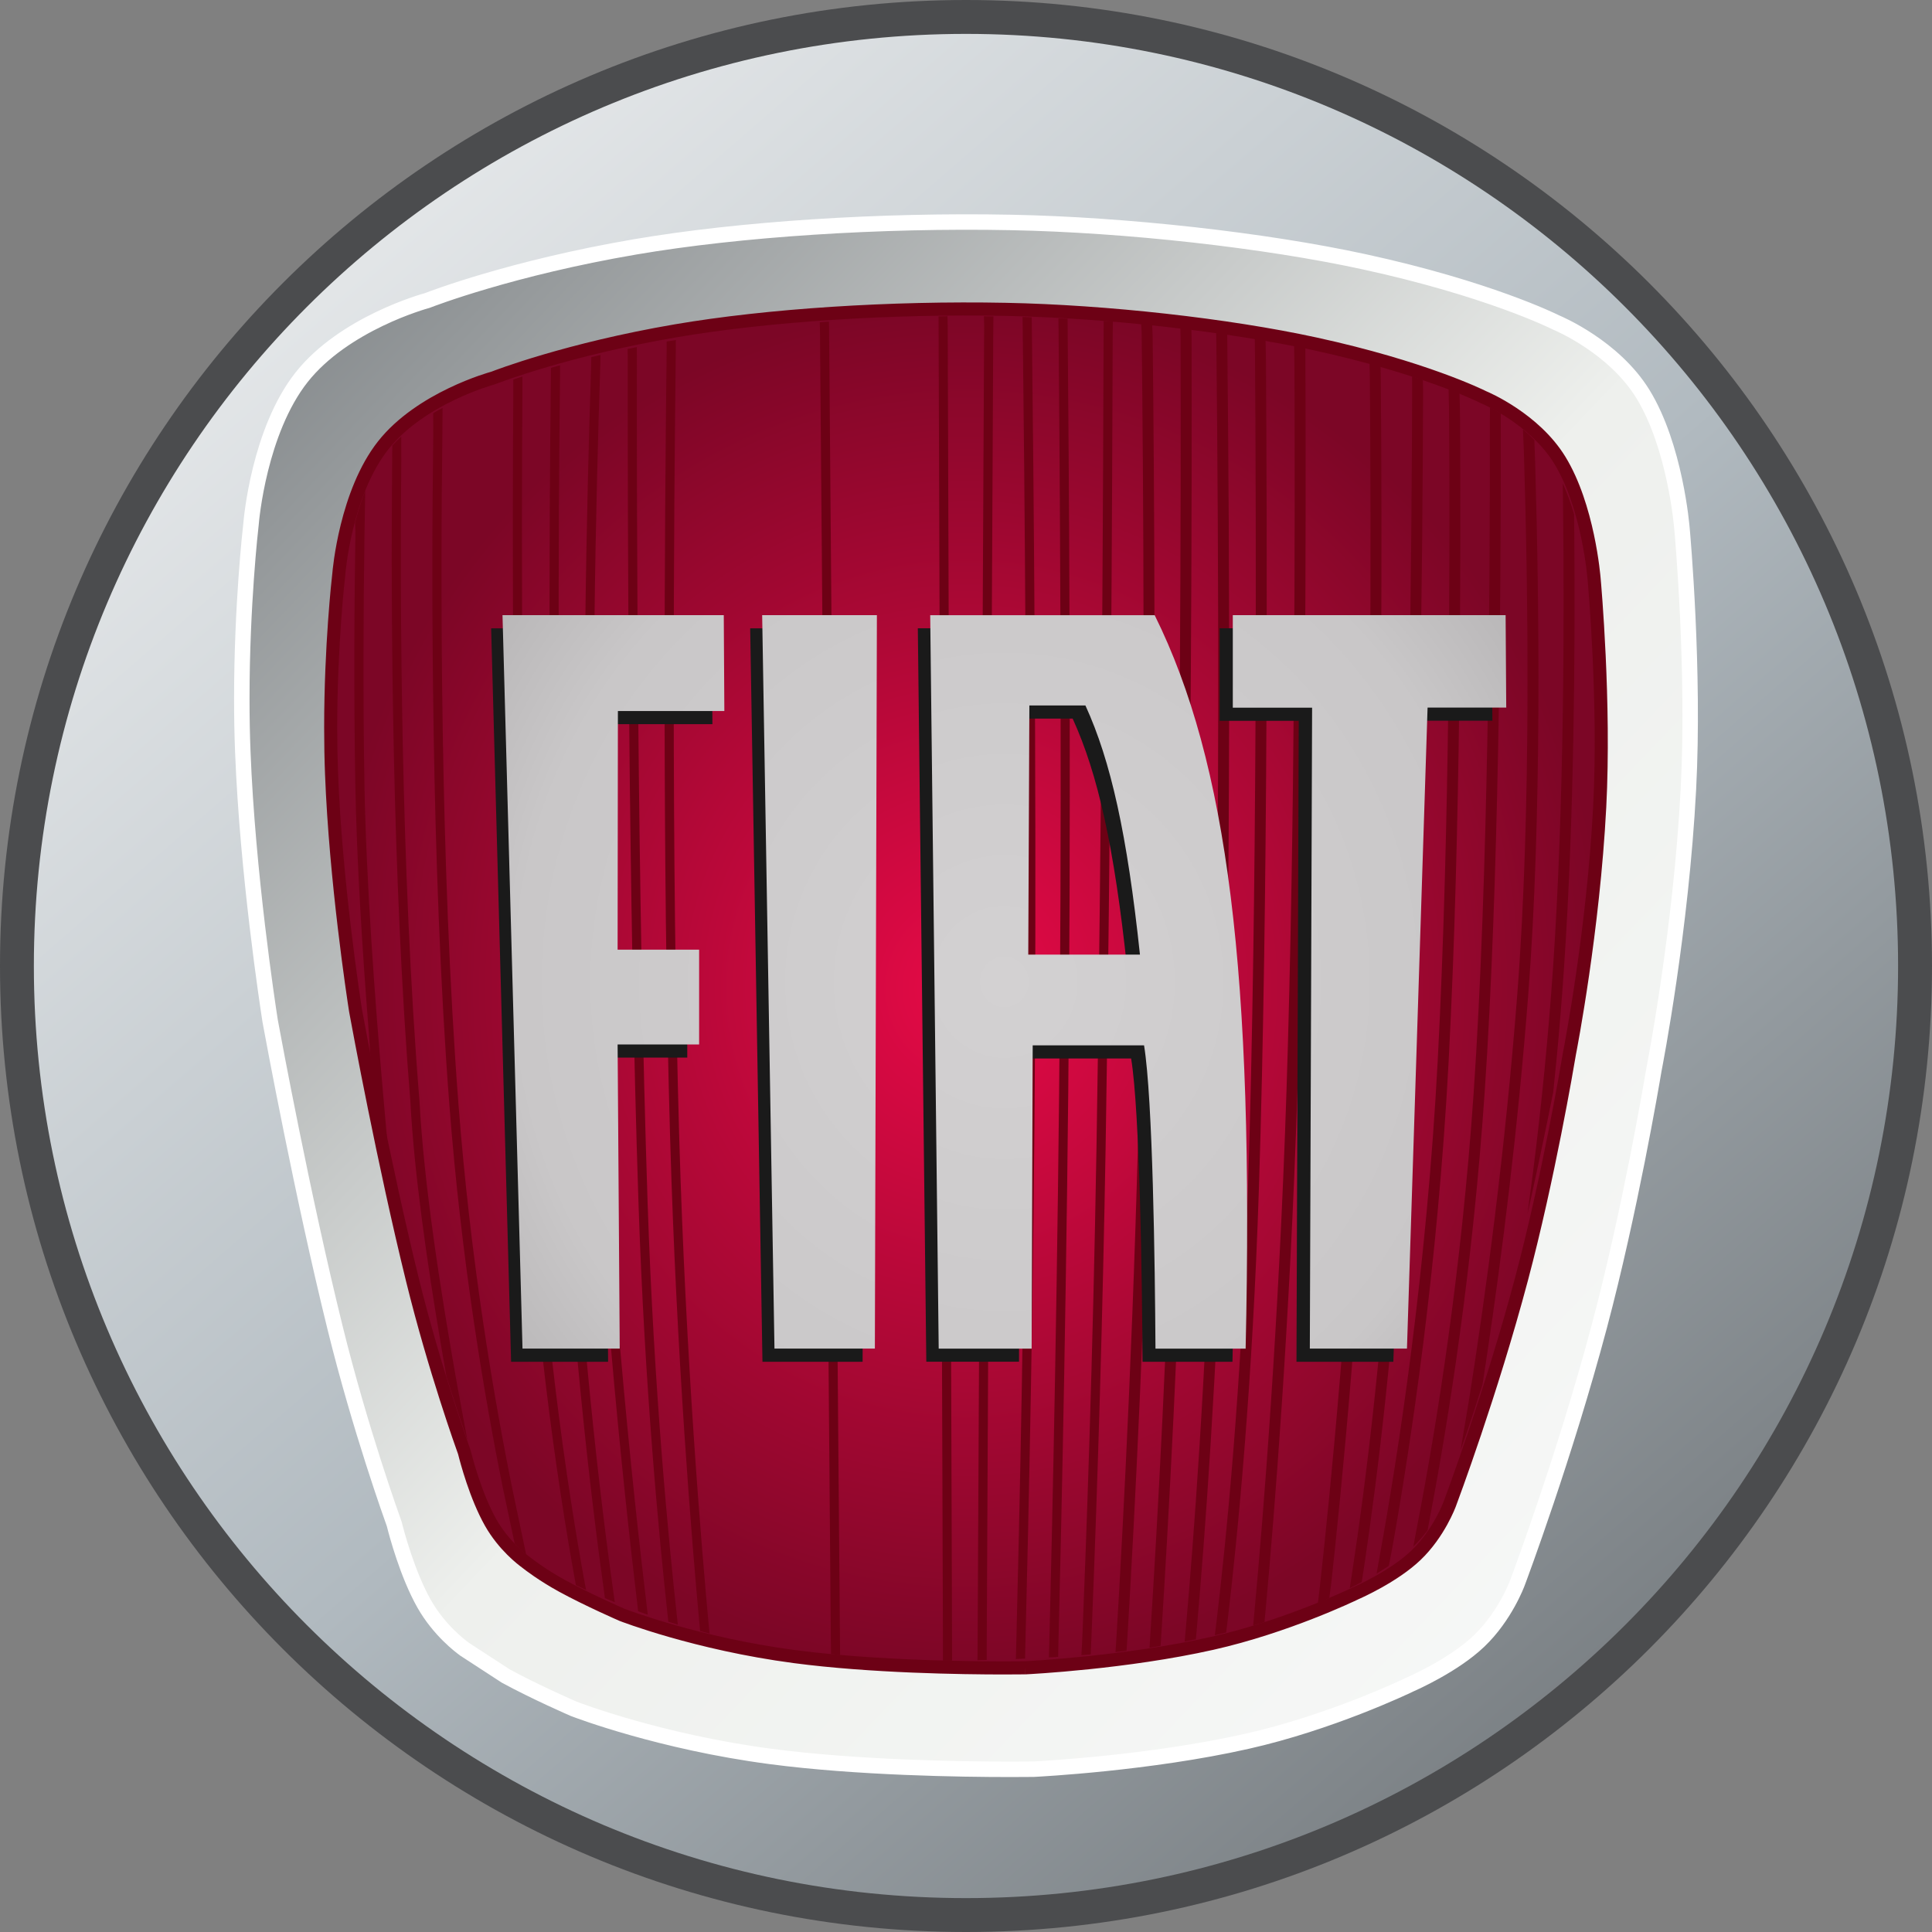 <svg width="125" height="125" viewBox="0 0 125 125" fill="none" xmlns="http://www.w3.org/2000/svg">
<rect x="0" y="0" width="125" height="125" fill="#808080" stroke="none"/>
<path d="M15.167 33.422C14.949 33.505 14.749 33.584 14.566 33.657L14.555 34.544C14.357 43.798 14.098 62.3 14.833 74.458C15.876 91.698 17.432 101.251 18.5 106.5L19.175 107.175C19.401 107.317 19.288 107.379 19.5 107.5L19 107C17.971 102.023 16.492 92.106 15.423 74.423C14.682 62.184 14.952 43.496 15.15 34.33L15.167 33.398V33.422ZM30.154 29.785L29.557 29.87L29.567 30.366C29.465 40.005 29.334 59.066 29.645 75.755C29.942 91.624 30.916 106.094 31.464 113.259L31.534 114.255C31.736 114.295 31.937 114.336 32.138 114.374L32.074 113.496C31.53 106.442 30.536 91.81 30.235 75.744C29.922 59.036 30.054 39.948 30.157 30.328L30.154 29.785ZM32.659 29.46C32.458 29.484 32.257 29.509 32.057 29.534L32.055 30.017C31.903 37.876 31.676 54.135 32.007 70.325C32.364 88.736 33.328 106.118 33.794 113.754L33.847 114.677C34.05 114.709 34.251 114.742 34.453 114.773L34.386 113.763C33.921 106.157 32.955 88.752 32.597 70.314C32.267 54.099 32.494 37.813 32.647 29.979L32.659 29.46ZM35.073 29.198C34.877 29.216 34.68 29.238 34.484 29.258L34.48 29.747C34.414 38.181 34.323 55.913 34.526 73.117C34.722 89.799 35.226 106.293 35.478 113.847L35.514 114.929C35.713 114.957 35.912 114.983 36.107 115.009L36.068 113.843C35.816 106.299 35.311 89.798 35.115 73.109C34.911 55.827 35.005 38.011 35.07 29.628L35.073 29.198ZM40.193 28.799C39.987 28.811 39.782 28.823 39.577 28.835L39.592 29.164C39.694 44.626 40.044 97.341 40.157 114.425L40.166 115.448C40.375 115.466 40.573 115.482 40.76 115.497L40.747 114.464C40.634 97.412 40.284 44.555 40.182 29.125L40.193 28.799ZM42.677 28.689C42.477 28.695 42.276 28.703 42.075 28.709L42.09 29.279L42.244 114.19L42.235 115.598C42.388 115.608 42.5 115.614 42.564 115.617C42.598 115.617 42.689 115.62 42.834 115.621L42.835 114.152C42.806 98.275 42.711 45.632 42.68 29.279L42.677 28.689ZM67.054 111.661C67.907 104.485 69.455 89.652 70.11 71.867C70.599 58.626 70.211 40.864 69.956 31.982L69.911 31.026C70.159 31.084 70.399 31.143 70.635 31.201L70.67 32.184C70.925 41.147 71.303 58.742 70.818 71.892C70.164 89.656 68.619 104.479 67.764 111.69L67.662 112.512C67.414 112.597 67.166 112.679 66.917 112.759L67.054 111.661Z" fill="#6D0115"/>
<path d="M125 62.499C125 97.018 97.017 125 62.5 125C27.982 125 0 97.018 0 62.499C0 27.983 27.982 0 62.5 0C97.017 0 125 27.983 125 62.499Z" fill="#4B4C4E"/>
<path d="M122.806 62.499C122.806 95.807 95.806 122.807 62.499 122.807C29.192 122.807 2.191 95.807 2.191 62.499C2.191 29.193 29.192 2.193 62.499 2.193C95.806 2.193 122.806 29.193 122.806 62.499Z" fill="url(#paint0_linear)"/>
<path d="M35.623 109.884C34.758 109.481 33.662 108.952 32.717 108.435L30.06 106.706L30.053 106.7L30.039 106.688L30.024 106.677C29.788 106.509 28.413 105.474 27.449 103.779C26.358 101.856 25.655 99.189 25.523 98.663L25.522 98.656L25.52 98.648L25.503 98.592L25.498 98.575L25.492 98.557C25.394 98.287 23.3 92.484 21.676 85.891L21.676 85.891C19.564 77.332 17.694 67.226 17.484 66.085C17.484 66.084 17.484 66.082 17.484 66.082L17.478 66.048C17.478 66.047 17.478 66.046 17.477 66.044C17.325 65.072 16.01 56.478 15.708 48.608L15.708 48.608C15.665 47.529 15.645 46.38 15.645 45.196C15.645 39.169 16.204 34.226 16.24 33.918L16.24 33.918L16.241 33.909L16.244 33.881L16.244 33.881L16.245 33.871C16.253 33.77 16.38 32.271 16.855 30.356C17.332 28.432 18.149 26.14 19.508 24.416C20.877 22.68 22.868 21.442 24.553 20.633C25.392 20.23 26.144 19.938 26.69 19.747C26.962 19.651 27.182 19.58 27.335 19.533C27.482 19.488 27.565 19.466 27.571 19.464L27.571 19.464L27.581 19.461L27.592 19.458L27.632 19.445L27.649 19.44L27.666 19.434C27.9 19.342 33.103 17.337 41.099 15.972L41.099 15.972C47.857 14.818 56.959 14.226 65.442 14.393L65.442 14.393C72.854 14.537 81.815 15.537 88.256 16.936C96.244 18.672 100.487 20.77 100.633 20.843L100.64 20.846L100.647 20.85L100.679 20.864L100.688 20.869L100.698 20.873C100.846 20.934 104.426 22.452 106.295 25.491C107.332 27.179 107.965 29.309 108.339 31.069C108.713 32.821 108.821 34.163 108.828 34.25L108.828 34.25L108.829 34.258C108.863 34.624 109.641 43.36 109.24 51.051C108.765 60.167 107.086 68.821 107.007 69.221L107.007 69.221L107.006 69.229L107.003 69.245L107.002 69.251C106.849 70.164 105.451 78.391 103.477 85.813L103.882 85.921L103.477 85.813C101.239 94.227 98.305 102.066 98.183 102.393L98.181 102.398C98.156 102.466 97.376 104.569 95.691 106.178C94.061 107.735 91.439 108.893 91.245 108.977L91.23 108.983L91.216 108.991L91.194 109.002C90.928 109.13 86.066 111.45 80.667 112.663L80.667 112.663C74.347 114.086 67.217 114.449 66.879 114.466C66.878 114.466 66.877 114.466 66.877 114.466C66.876 114.466 66.876 114.466 66.876 114.466C66.849 114.466 66.796 114.467 66.72 114.467C66.636 114.468 66.525 114.469 66.391 114.47C66.12 114.472 65.746 114.474 65.285 114.474C62.244 114.474 55.466 114.381 49.859 113.642C42.741 112.704 37.38 110.661 37.124 110.562L37.118 110.56C37.118 110.56 36.962 110.492 36.694 110.372C36.428 110.253 36.055 110.085 35.623 109.884Z" fill="url(#paint1_linear)" stroke="white"/>
<path d="M66.339 107.904C66.383 107.902 72.82 107.586 78.434 106.321C83.314 105.222 87.63 103.123 87.674 103.103L87.689 103.094L87.707 103.086C87.731 103.076 90.136 102.038 91.617 100.624C93.117 99.189 93.799 97.313 93.805 97.294C93.835 97.213 96.462 90.213 98.448 82.737C100.276 75.857 101.53 68.251 101.543 68.174C101.562 68.075 103.077 60.389 103.502 52.214C103.86 45.343 103.15 37.542 103.141 37.464C103.137 37.405 102.771 32.785 100.918 29.765C99.252 27.051 96.035 25.718 96.002 25.704L95.975 25.694L95.948 25.679C95.91 25.66 92.175 23.789 85.091 22.247C79.439 21.018 71.585 20.14 65.081 20.014C57.646 19.868 49.664 20.387 43.732 21.401C36.617 22.616 31.994 24.424 31.948 24.442L31.909 24.456L31.869 24.466C31.823 24.479 27.213 25.743 24.79 28.82C22.327 31.946 21.929 37.081 21.925 37.133L21.922 37.164C21.915 37.217 21.398 41.645 21.398 47.074C21.398 48.047 21.414 49.051 21.454 50.069C21.732 57.299 22.996 65.312 23.008 65.392C23.023 65.471 24.735 74.878 26.688 82.806C28.135 88.683 30.019 93.882 30.038 93.934L30.05 93.972L30.06 94.01C30.067 94.036 30.709 96.674 31.753 98.515C32.662 100.117 34.001 101.059 34.015 101.067L34.037 101.082L34.058 101.1C34.068 101.107 34.979 101.843 36.377 102.61C37.987 103.491 40.145 104.437 40.237 104.475C40.389 104.535 45.145 106.355 51.416 107.183C57.963 108.046 66.255 107.905 66.339 107.904Z" fill="url(#paint2_radial)"/>
<path d="M64.941 108.338C62.272 108.338 56.304 108.256 51.357 107.603C44.932 106.755 40.127 104.888 40.079 104.87L40.071 104.866C40.052 104.858 37.855 103.903 36.171 102.982C34.862 102.264 33.967 101.571 33.798 101.437L33.771 101.416L33.771 101.415L33.765 101.41C33.536 101.246 32.272 100.293 31.382 98.725C30.392 96.98 29.764 94.586 29.649 94.124L29.635 94.074C29.546 93.831 27.704 88.72 26.274 82.909C24.418 75.373 22.774 66.48 22.593 65.491L22.586 65.45C22.454 64.609 21.295 57.032 21.029 50.087C20.991 49.134 20.973 48.12 20.973 47.075C20.973 41.759 21.465 37.401 21.498 37.122L21.501 37.097C21.517 36.892 21.957 31.73 24.455 28.559C26.975 25.359 31.711 24.071 31.758 24.058L31.794 24.047C32.018 23.96 36.61 22.189 43.658 20.984C49.617 19.966 57.628 19.445 65.088 19.592C71.612 19.719 79.499 20.599 85.178 21.835C92.223 23.367 95.978 25.223 96.135 25.301L96.163 25.314C96.301 25.371 99.559 26.747 101.277 29.545C103.172 32.633 103.548 37.256 103.562 37.43C103.592 37.755 104.277 45.452 103.924 52.238C103.506 60.273 102.028 67.895 101.958 68.252L101.956 68.266C101.821 69.07 100.593 76.31 98.856 82.848C96.888 90.256 94.309 97.155 94.2 97.445C94.172 97.523 93.46 99.448 91.908 100.932C90.415 102.359 88.048 103.402 87.879 103.475L87.856 103.487C87.672 103.576 83.345 105.652 78.526 106.737C72.929 107.998 66.624 108.317 66.358 108.33L66.344 108.33L66.338 107.907L66.341 108.33C66.259 108.33 65.752 108.338 64.941 108.338ZM40.394 104.083C40.577 104.154 45.239 105.941 51.468 106.763C57.837 107.604 65.931 107.488 66.322 107.482C66.561 107.47 72.89 107.137 78.338 105.909C83.019 104.855 87.226 102.848 87.478 102.727L87.54 102.697C87.562 102.687 89.896 101.68 91.321 100.318C92.732 98.969 93.397 97.169 93.404 97.151C93.513 96.858 96.078 89.997 98.035 82.629C99.762 76.129 100.985 68.926 101.118 68.126L101.124 68.094C101.187 67.772 102.66 60.189 103.076 52.193C103.433 45.328 102.724 37.582 102.716 37.508L102.715 37.495C102.712 37.45 102.356 32.926 100.553 29.987C98.997 27.453 95.943 26.142 95.839 26.098L95.793 26.08L95.749 26.057C95.54 25.953 91.881 24.161 84.996 22.663C79.365 21.438 71.543 20.565 65.069 20.439C57.66 20.293 49.708 20.809 43.799 21.819C36.809 23.014 32.287 24.763 32.098 24.837L32.014 24.866L31.974 24.877C31.93 24.889 27.446 26.127 25.118 29.083C22.748 32.092 22.347 37.114 22.343 37.165L22.338 37.222C22.333 37.261 21.818 41.688 21.818 47.074C21.818 48.108 21.837 49.111 21.874 50.054C22.139 56.951 23.291 64.482 23.421 65.318L23.425 65.337C23.606 66.324 25.245 75.194 27.096 82.705C28.531 88.535 30.413 93.738 30.431 93.788L30.457 93.867L30.466 93.905L30.469 93.917C30.537 94.189 31.162 96.622 32.117 98.307C32.945 99.765 34.164 100.657 34.244 100.713L34.32 100.77C34.321 100.771 34.322 100.771 34.322 100.772C34.479 100.896 35.325 101.551 36.577 102.238C38.179 103.115 40.302 104.043 40.394 104.083Z" fill="#6D0115"/>
<path d="M37.923 102.868C37.639 102.738 37.485 102.663 37.485 102.663C37.469 102.656 37.388 102.621 37.257 102.561L37.209 102.279C36.086 96.087 34.372 84.775 33.812 70.981C33.119 54.76 33.145 34.879 33.211 25.249V24.553C33.4 24.489 33.596 24.425 33.799 24.36L33.802 25.058C33.735 34.605 33.703 54.637 34.401 70.956C34.971 84.991 36.737 96.445 37.853 102.53L37.923 102.868Z" fill="#6D0115"/>
<path d="M39.775 103.662C39.548 103.57 39.335 103.481 39.136 103.398L39.081 102.964C38.263 97.133 36.816 85.246 36.129 70.04C35.398 53.874 35.53 33.555 35.644 24.318L35.646 23.799C35.838 23.744 36.034 23.689 36.235 23.633L36.236 24.206C36.122 33.38 35.986 53.792 36.718 70.014C37.422 85.565 38.92 97.635 39.724 103.291L39.775 103.662ZM53.641 21.295C53.789 39.202 54.217 90.858 54.342 105.821L54.354 107.085C54.162 107.064 53.966 107.042 53.768 107.019L53.753 105.818C53.628 90.866 53.201 39.345 53.052 21.373L53.037 20.85C53.235 20.833 53.434 20.816 53.632 20.801L53.641 21.295ZM61.317 21.062L61.597 106.246L61.601 107.441C61.394 107.444 61.196 107.445 61.007 107.446V106.09C60.947 88.313 60.777 36.274 60.726 20.869L60.723 20.468L61.3 20.461L61.317 21.062ZM64.265 21.14L63.842 106.247L63.841 107.4C63.637 107.405 63.439 107.41 63.242 107.414L63.251 106.48C63.325 91.362 63.588 38.425 63.674 21.025L63.66 20.463C63.866 20.465 64.07 20.467 64.275 20.471L64.265 21.14ZM72.233 105.942C72.656 98.939 73.455 84.091 73.784 67.291C74.118 50.169 73.97 30.684 73.866 21.532L73.832 20.943C74.071 20.964 74.308 20.986 74.544 21.008L74.577 21.762C74.679 31.014 74.823 50.32 74.492 67.305C74.166 83.965 73.378 98.707 72.952 105.793L72.889 106.805C72.641 106.835 72.427 106.863 72.174 106.89L72.233 105.942ZM92.369 99.001C92.09 99.379 91.78 99.734 91.441 100.061L91.724 98.558C92.956 92.175 94.55 82.302 95.345 70.707C96.29 56.925 96.411 38.078 96.392 27.369L96.404 26.343C96.634 26.47 96.867 26.605 97.099 26.75L97.101 28.118C97.114 38.95 96.977 57.269 96.052 70.755C95.271 82.138 93.723 91.87 92.498 98.285L92.369 99.001ZM99.181 75.879C99.745 71.444 100.18 66.994 100.487 62.534C101.199 52.023 101.218 40.114 101.127 32.535L101.112 31.27C101.399 31.919 101.643 32.585 101.841 33.266L101.855 34.442C101.919 42.03 101.851 52.897 101.194 62.581C101.059 64.57 100.898 66.557 100.709 68.541L100.492 70.671C99.969 73.302 99.414 75.927 98.827 78.544L99.181 75.879Z" fill="#6D0115"/>
<path d="M89.86 101.305C89.635 101.457 89.367 101.631 89.064 101.814L89.279 100.605C90.46 94.103 92.299 82.301 93.022 68.588C93.814 53.523 93.817 35.616 93.751 26.448L93.723 25.15C93.925 25.221 94.164 25.309 94.428 25.414L94.461 26.624C94.526 35.853 94.518 53.642 93.729 68.624C93.026 81.96 91.27 93.495 90.084 100.13L89.86 101.305ZM81.162 104.286C81.721 98.228 82.745 85.687 83.237 70.557C83.789 53.573 83.791 33.445 83.75 23.723L83.729 22.34C83.975 22.391 84.219 22.441 84.457 22.493L84.46 23.832C84.5 33.602 84.496 53.65 83.945 70.58C83.457 85.61 82.443 98.091 81.882 104.212L81.81 104.955C81.576 105.024 81.342 105.096 81.081 105.168L81.162 104.286ZM78.715 104.858C79.328 99.713 80.333 89.741 80.748 76.771C81.352 57.899 81.277 34.1 81.199 23.086L81.185 21.861C81.419 21.901 81.651 21.941 81.88 21.983L81.906 23.264C81.985 34.36 82.056 58.014 81.454 76.793C81.046 89.564 80.067 99.437 79.448 104.673L79.334 105.622C79.099 105.679 78.847 105.743 78.599 105.8L78.715 104.858ZM76.73 105.275C77.21 99.836 78.038 89.061 78.427 75.953C78.97 57.634 78.83 34.437 78.699 22.343L78.685 21.479C78.926 21.511 79.165 21.545 79.4 21.579L79.412 22.736C79.541 34.942 79.672 57.844 79.135 75.973C78.752 88.879 77.944 99.526 77.461 105.061L77.373 106.065C77.129 106.115 76.9 106.162 76.647 106.211L76.73 105.275ZM74.428 105.738C74.835 99.384 75.603 86.108 75.939 71.867C76.386 52.938 76.407 31.821 76.387 21.937L76.367 21.193C76.607 21.22 76.845 21.247 77.083 21.274L77.097 22.113C77.116 32.075 77.093 53.059 76.648 71.884C76.316 85.954 75.563 99.084 75.152 105.537L75.091 106.489C74.838 106.531 74.634 106.567 74.373 106.606L74.428 105.738ZM71.992 21.606C71.962 31.722 71.86 54.672 71.533 74.248C71.352 84.764 71.048 95.278 70.623 105.787L70.569 107.04C70.369 107.057 70.168 107.074 69.968 107.09L70.026 105.976C70.274 99.901 70.713 87.942 70.943 74.239C71.273 54.567 71.374 31.486 71.404 21.452L71.408 20.757C71.607 20.771 71.806 20.784 72.003 20.799L71.992 21.606ZM69.076 21.14C69.158 30.068 69.28 47.54 69.172 64.005C69.053 81.828 68.668 98.845 68.484 106.172L68.462 107.197C68.261 107.21 68.061 107.223 67.862 107.234L67.889 106.364C68.071 99.156 68.462 81.989 68.581 64C68.69 47.632 68.57 30.266 68.488 21.295L68.482 20.593C68.679 20.602 68.875 20.611 69.071 20.62L69.076 21.14ZM66.76 21.101C66.881 31.341 67.05 49.667 66.968 66.951C66.891 83.032 66.547 98.433 66.34 106.48L66.322 107.312L65.727 107.338L65.752 106.363C65.959 98.291 66.3 82.956 66.376 66.949C66.458 49.751 66.292 31.522 66.17 21.256L66.157 20.509L66.751 20.526L66.76 21.101ZM45.908 105.688C45.702 105.637 45.498 105.584 45.296 105.53L45.261 105.147C44.765 99.801 43.768 87.777 43.357 73.664C42.83 55.66 43.005 33.158 43.134 22.562L43.13 22.098C43.327 22.064 43.524 22.03 43.725 21.997L43.726 22.467C43.597 33.014 43.419 55.595 43.947 73.648C44.365 87.943 45.383 100.09 45.87 105.313L45.908 105.688ZM41.909 104.473C41.696 104.396 41.488 104.321 41.285 104.247L41.237 103.804C40.334 96.279 38.59 80.022 38.037 62.775C37.569 48.184 37.973 31.898 38.246 23.708L38.256 23.108C38.452 23.06 38.65 23.012 38.851 22.965L38.844 23.483C38.572 31.582 38.154 48.034 38.627 62.758C39.187 80.248 40.975 96.718 41.863 104.074L41.909 104.473ZM25.114 74.477C24.393 70.969 23.972 68.406 23.965 68.361L23.863 66.824C23.448 61.574 23.074 55.693 22.987 50.678C22.884 44.749 22.927 38.82 22.996 34.385L22.972 33.82C23.149 33.119 23.369 32.43 23.629 31.756L23.578 34.908C23.515 39.277 23.478 44.972 23.578 50.669C23.688 57.013 24.258 64.749 24.791 70.831L25.114 74.477ZM30.244 93.201C29.835 92.002 29.367 90.588 28.881 89.043L28.522 86.968C27.602 81.531 26.786 75.756 26.555 71.321C25.352 56.575 25.291 39.554 25.367 30.493L25.382 28.826C25.569 28.622 25.763 28.428 25.96 28.247L25.963 29.824C25.879 38.682 25.912 56.177 27.144 71.282C27.413 76.454 28.482 83.454 29.579 89.609L30.244 93.201ZM33.144 96.303C31.931 90.326 30.436 81.51 29.662 71.43C28.46 55.788 28.502 37.382 28.62 28.276L28.634 26.395C28.462 26.483 28.257 26.594 28.029 26.728L28.03 28.296C27.912 37.422 27.872 55.827 29.073 71.474C29.844 81.514 31.33 90.306 32.542 96.301L33.296 99.858C33.426 100.005 33.564 100.151 33.711 100.29C33.817 100.391 33.929 100.492 34.044 100.589L33.144 96.303ZM43.82 104.782C43.271 99.851 42.302 89.866 41.9 77.814C41.239 57.986 41.192 33.237 41.205 22.958L41.2 22.456C40.998 22.496 40.799 22.537 40.603 22.577L40.615 23.014C40.602 33.332 40.65 58.033 41.31 77.833C41.703 89.617 42.638 99.43 43.194 104.487L43.24 104.922C43.442 104.988 43.647 105.052 43.855 105.115L43.82 104.782Z" fill="#6D0115"/>
<path d="M86.129 102.457C86.819 96.21 88.029 83.861 88.758 68.459C89.459 53.669 89.422 34.574 89.337 24.45L89.322 23.714C89.094 23.648 88.856 23.58 88.607 23.511L88.628 24.385C88.713 34.482 88.751 53.618 88.051 68.426C87.313 84.015 86.082 96.47 85.398 102.625L85.266 103.741C85.478 103.644 85.728 103.529 86.002 103.402L86.129 102.457ZM88.299 101.087C89.133 95.496 90.269 86.352 90.914 74.674C91.873 57.303 92.046 35.142 92.074 25.235L92.06 24.577C91.86 24.507 91.626 24.429 91.358 24.34L91.366 25.005C91.341 34.789 91.173 57.145 90.207 74.635C89.536 86.789 88.333 96.186 87.493 101.678L87.329 102.758C87.589 102.628 87.847 102.495 88.104 102.359L88.299 101.087ZM94.497 93.84C94.497 93.84 95.132 92.088 95.917 89.583L96.214 87.636C97.18 81.174 98.2 73.115 98.875 64.382C99.775 52.756 99.578 38.596 99.328 30.072L99.274 28.463C99.039 28.222 98.792 27.994 98.533 27.779L98.59 29.088C98.852 37.452 99.102 52.264 98.168 64.329C97.384 74.47 96.135 83.7 95.046 90.566L94.497 93.84Z" fill="#6D0115"/>
<path d="M44.466 68.427V62.292H39.205L39.225 46.852H46.093L46.056 40.652H31.777L33.068 88.106H39.343L39.205 68.428L44.466 68.427ZM48.537 40.652L49.331 88.106H55.81L55.941 40.652H48.537V40.652ZM90.15 88.105L91.481 46.63H96.557L96.518 40.651H78.911V46.637H84.029L83.882 88.105L90.15 88.105ZM65.713 62.614L65.784 46.495H69.401C71.041 50.085 72.095 54.833 72.921 62.614H65.713ZM59.932 88.104H65.93L65.997 68.482H73.184C73.75 71.945 73.888 82.637 73.922 88.105H79.74C80.289 63.878 78.583 50.184 73.872 40.651H59.383L59.932 88.104Z" fill="#1A1A1A"/>
<path d="M45.233 61.443H39.959L39.978 46.002H46.865L46.828 39.801H32.512L33.806 87.254H40.096L39.959 67.576H45.233V61.443Z" fill="url(#paint3_radial)"/>
<path d="M56.735 39.801H49.312L50.108 87.254H56.604L56.735 39.801Z" fill="url(#paint4_radial)"/>
<path d="M84.746 87.254H91.03L92.364 45.779H97.453L97.413 39.801H79.762V45.787H84.893L84.746 87.254Z" fill="url(#paint5_radial)"/>
<path d="M66.529 61.764L66.6 45.645H70.227C71.871 49.235 72.927 53.982 73.755 61.764H66.529ZM60.734 87.255H66.747L66.815 67.632H74.02C74.586 71.096 74.725 81.787 74.759 87.255H80.592C81.142 63.029 79.432 49.334 74.707 39.802H60.184L60.734 87.255Z" fill="url(#paint6_radial)"/>
<defs>
<linearGradient id="paint0_linear" x1="117.214" y1="132.466" x2="-2.24" y2="-5.44" gradientUnits="userSpaceOnUse">
<stop stop-color="#626669"/>
<stop offset="0.464" stop-color="#B1BAC0"/>
<stop offset="1" stop-color="#FCFCFC"/>
</linearGradient>
<linearGradient id="paint1_linear" x1="2.026" y1="17.278" x2="115.934" y2="126.173" gradientUnits="userSpaceOnUse">
<stop stop-color="#6F7478"/>
<stop offset="0.505" stop-color="#EEF0ED"/>
<stop offset="1" stop-color="#FAFBFB"/>
</linearGradient>
<radialGradient id="paint2_radial" cx="0" cy="0" r="1" gradientUnits="userSpaceOnUse" gradientTransform="translate(62.498 63.952) scale(41.523 44.384)">
<stop stop-color="#E60A47"/>
<stop offset="1" stop-color="#7C0626"/>
</radialGradient>
<radialGradient id="paint3_radial" cx="0" cy="0" r="1" gradientUnits="userSpaceOnUse" gradientTransform="translate(64.985 63.525) scale(63.04 64.95)">
<stop stop-color="#D3D1D2"/>
<stop offset="0.5" stop-color="#C9C7C8"/>
<stop offset="1" stop-color="#8D8B8C"/>
</radialGradient>
<radialGradient id="paint4_radial" cx="0" cy="0" r="1" gradientUnits="userSpaceOnUse" gradientTransform="translate(64.984 63.525) scale(63.041 64.951)">
<stop stop-color="#D3D1D2"/>
<stop offset="0.5" stop-color="#C9C7C8"/>
<stop offset="1" stop-color="#8D8B8C"/>
</radialGradient>
<radialGradient id="paint5_radial" cx="0" cy="0" r="1" gradientUnits="userSpaceOnUse" gradientTransform="translate(64.984 63.525) scale(63.038 64.948)">
<stop stop-color="#D3D1D2"/>
<stop offset="0.5" stop-color="#C9C7C8"/>
<stop offset="1" stop-color="#8D8B8C"/>
</radialGradient>
<radialGradient id="paint6_radial" cx="0" cy="0" r="1" gradientUnits="userSpaceOnUse" gradientTransform="translate(64.982 63.525) scale(63.037 64.947)">
<stop stop-color="#D3D1D2"/>
<stop offset="0.5" stop-color="#C9C7C8"/>
<stop offset="1" stop-color="#8D8B8C"/>
</radialGradient>
</defs>
</svg>
